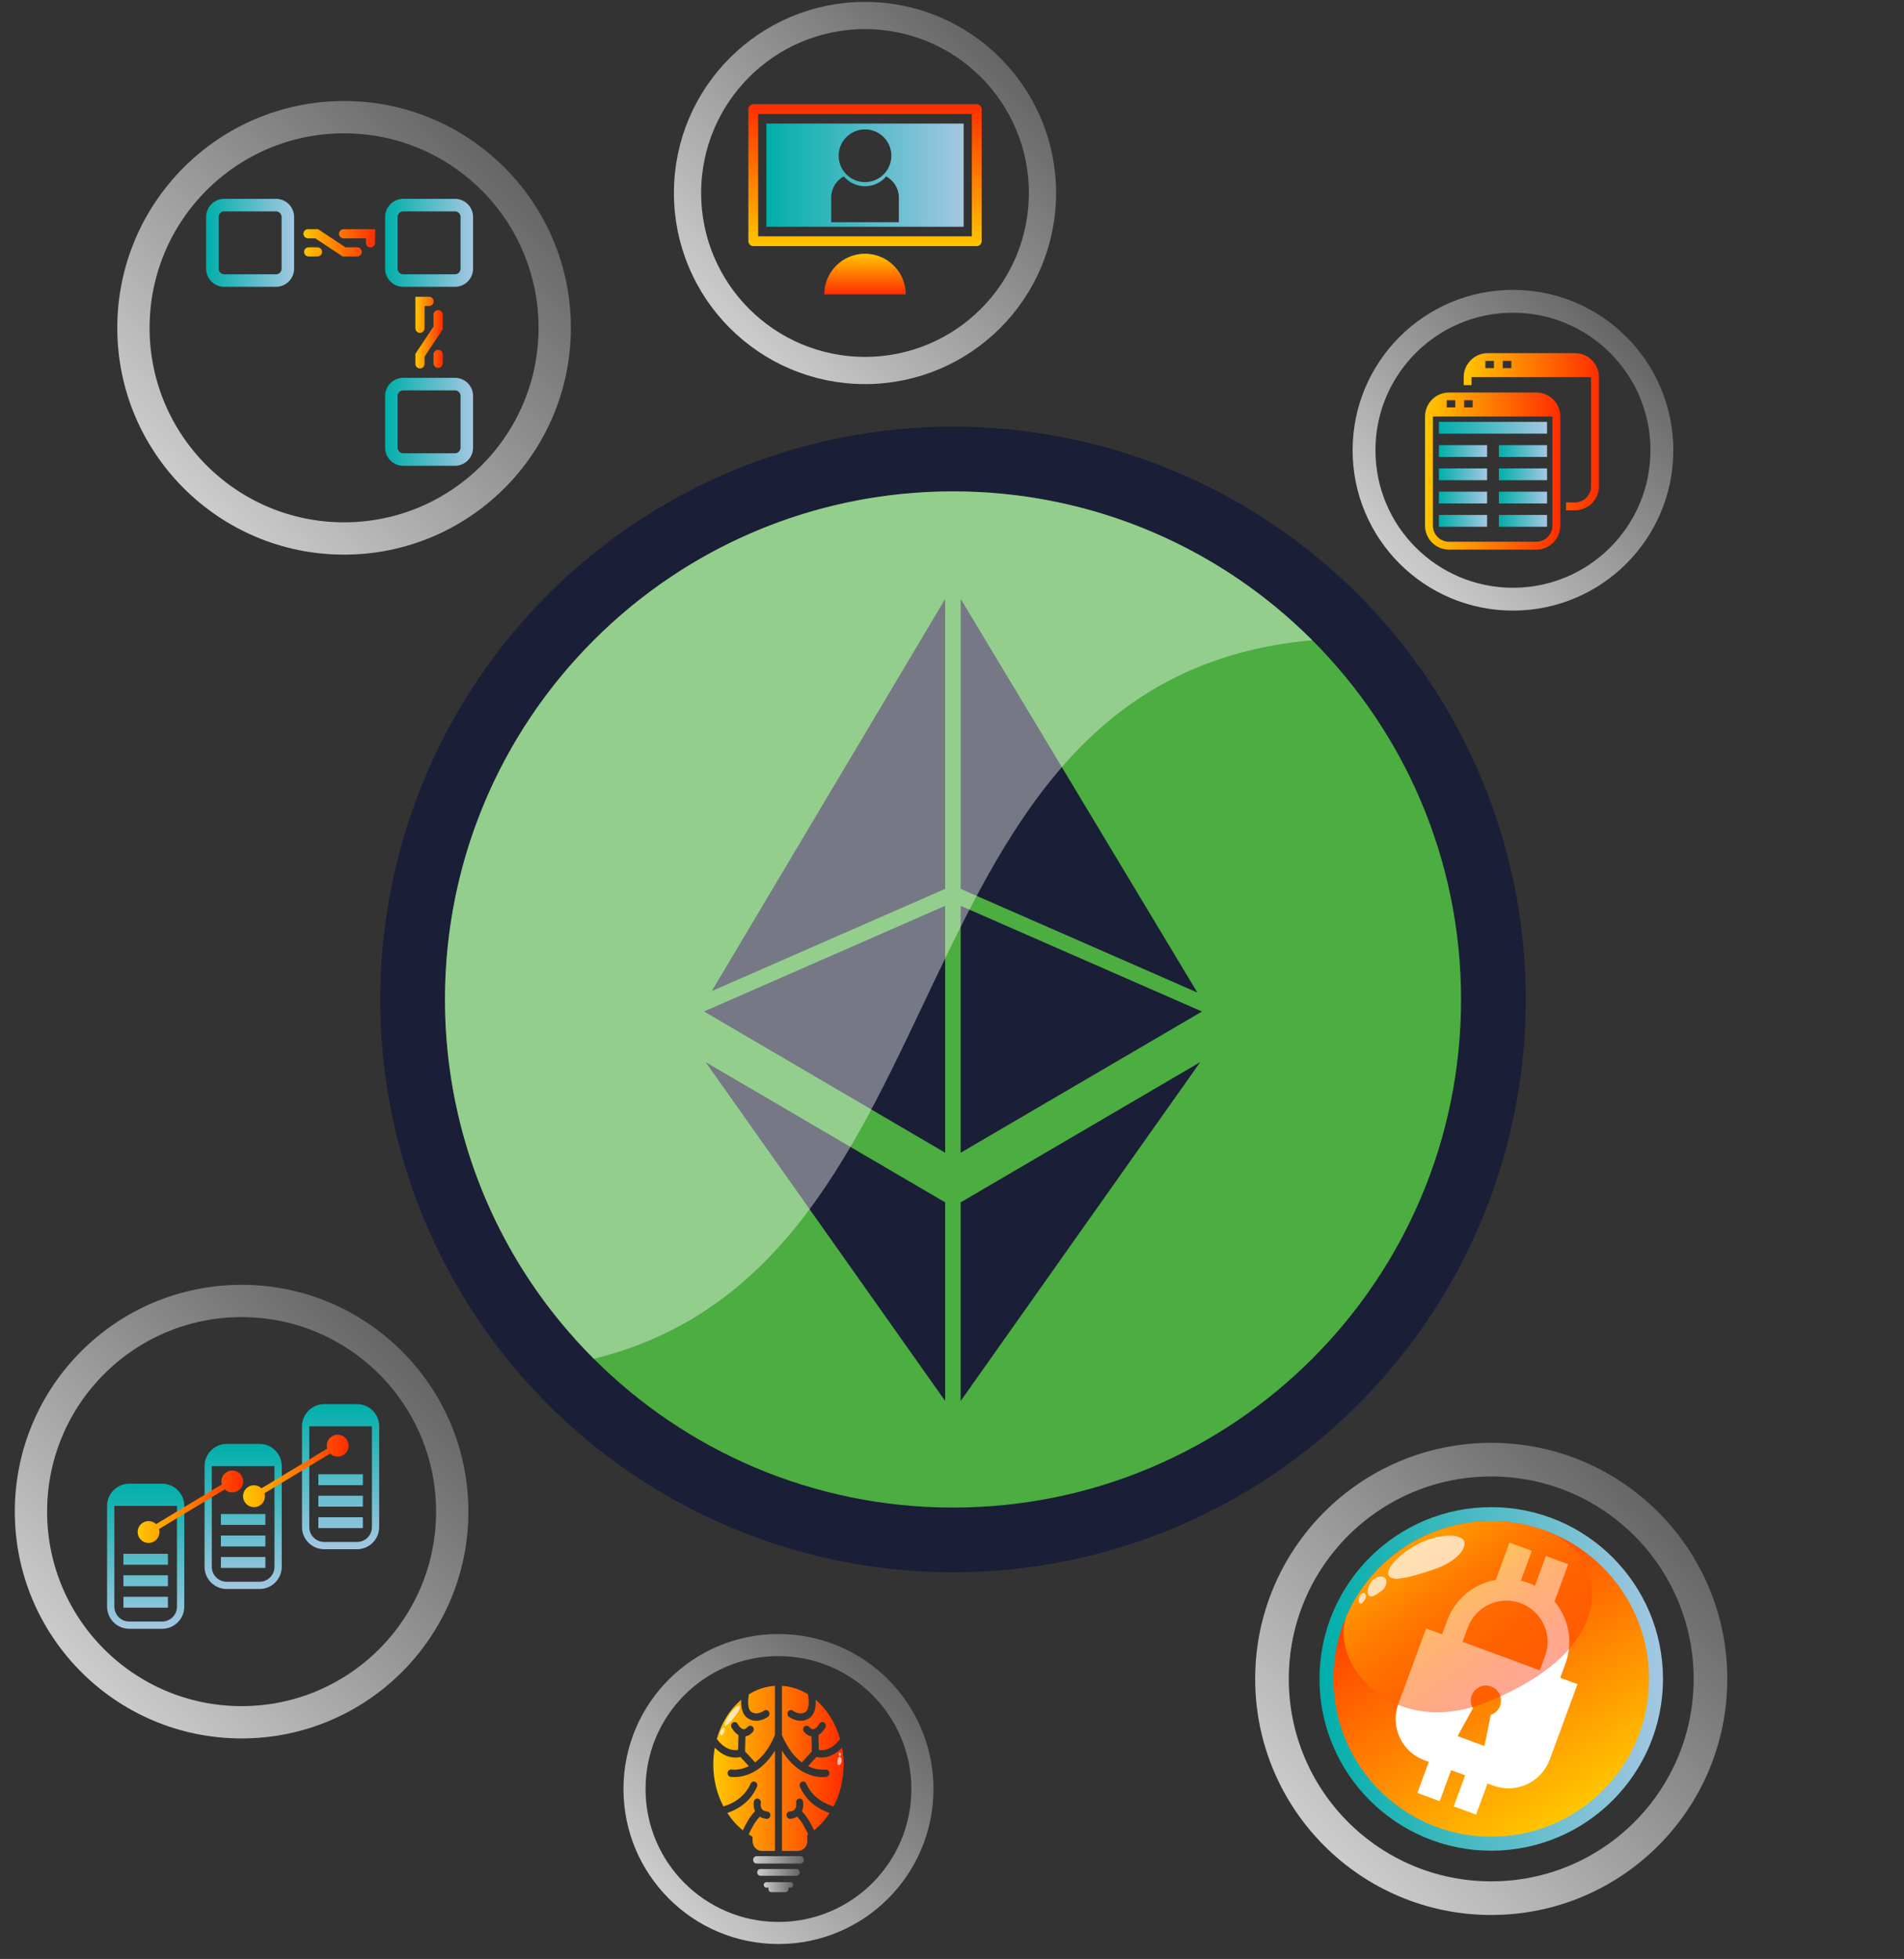 <?xml version="1.0" encoding="utf-8"?>
<!-- Generator: Adobe Illustrator 16.0.0, SVG Export Plug-In . SVG Version: 6.00 Build 0)  -->
<!DOCTYPE svg PUBLIC "-//W3C//DTD SVG 1.1//EN" "http://www.w3.org/Graphics/SVG/1.1/DTD/svg11.dtd">
<svg version="1.1" id="Layer_1" xmlns="http://www.w3.org/2000/svg" xmlns:xlink="http://www.w3.org/1999/xlink" x="0px" y="0px"
	 width="246px" height="253.075px" viewBox="0 0 246 253.075" enable-background="new 0 0 246 253.075" xml:space="preserve">
<rect x="0" y="0" width="246" height="253.075" fill="#333333" stroke="none"/>
<g>
	
		<linearGradient id="SVGID_1_" gradientUnits="userSpaceOnUse" x1="9176.012" y1="-53.901" x2="9176.012" y2="-72.234" gradientTransform="matrix(-1 0 0 1 10134.213 85.695)">
		<stop  offset="0.001" style="stop-color:#FFC600"/>
		<stop  offset="1" style="stop-color:#FF2D00"/>
	</linearGradient>
	
		<rect x="97.324" y="14.094" fill="none" stroke="url(#SVGID_1_)" stroke-width="1.264" stroke-linecap="round" stroke-linejoin="round" stroke-miterlimit="10" width="28.871" height="17.069"/>
	
		<linearGradient id="SVGID_2_" gradientUnits="userSpaceOnUse" x1="10022.453" y1="-52.916" x2="10022.453" y2="-47.65" gradientTransform="matrix(-1 0 0 1 10134.213 85.695)">
		<stop  offset="0.001" style="stop-color:#FFC600"/>
		<stop  offset="1" style="stop-color:#FF2D00"/>
	</linearGradient>
	<path fill="url(#SVGID_2_)" d="M106.493,38.045h10.533c0-2.908-2.358-5.266-5.267-5.266S106.493,35.136,106.493,38.045z"/>
	
		<linearGradient id="SVGID_3_" gradientUnits="userSpaceOnUse" x1="10035.197" y1="-63.065" x2="10009.707" y2="-63.065" gradientTransform="matrix(-1 0 0 1 10134.213 85.695)">
		<stop  offset="0.001" style="stop-color:#00AFAA"/>
		<stop  offset="1" style="stop-color:#A4C7E2"/>
	</linearGradient>
	<path fill="url(#SVGID_3_)" d="M99.016,15.97v13.325h25.49V15.97H99.016z M115.164,20.122c0,1.881-1.52,3.405-3.404,3.405
		c-1.881,0-3.405-1.524-3.405-3.405s1.524-3.405,3.405-3.405C113.645,16.717,115.164,18.241,115.164,20.122z M107.389,25.528
		c0-1.183,0.661-2.208,1.632-2.736c0.668,0.771,1.645,1.271,2.739,1.271c1.101,0,2.073-0.5,2.74-1.271
		c0.969,0.53,1.632,1.553,1.632,2.736v3.177h-8.743V25.528z"/>
</g>
<linearGradient id="SVGID_4_" gradientUnits="userSpaceOnUse" x1="94.303" y1="496.587" x2="129.221" y2="531.505" gradientTransform="matrix(1 0 0 -1 0 538.979)">
	<stop  offset="0.001" style="stop-color:#CCCCCC"/>
	<stop  offset="1" style="stop-color:#666666"/>
</linearGradient>
<circle fill="none" stroke="url(#SVGID_4_)" stroke-width="3.517" stroke-miterlimit="10" cx="111.761" cy="24.933" r="22.931"/>
<g>
	<linearGradient id="SVGID_5_" gradientUnits="userSpaceOnUse" x1="170.477" y1="216.901" x2="214.86" y2="216.901">
		<stop  offset="0.001" style="stop-color:#00AFAA"/>
		<stop  offset="1" style="stop-color:#A4C7E2"/>
	</linearGradient>
	<path fill="url(#SVGID_5_)" d="M214.86,216.9c0,12.258-9.938,22.193-22.189,22.193c-12.258,0-22.193-9.936-22.193-22.193
		c0-12.256,9.936-22.191,22.193-22.191C204.923,194.708,214.86,204.644,214.86,216.9z"/>
	<linearGradient id="SVGID_6_" gradientUnits="userSpaceOnUse" x1="202.865" y1="234.56" x2="182.473" y2="199.24">
		<stop  offset="0.001" style="stop-color:#FFC600"/>
		<stop  offset="1" style="stop-color:#FF2D00"/>
	</linearGradient>
	<circle fill="url(#SVGID_6_)" cx="192.669" cy="216.9" r="20.389"/>
	<path fill="#FFFFFF" d="M201.579,216.757l0.68-1.842c1.041-2.828,0.396-5.869-1.414-8.029l1.769-4.807l-2.882-1.061l-1.416,3.852
		c-0.283-0.145-0.572-0.277-0.879-0.389c-0.312-0.113-0.626-0.203-0.941-0.275l1.417-3.855l-2.884-1.061l-1.771,4.816
		c-2.769,0.48-5.215,2.375-6.252,5.193l-0.678,1.842l-2.069-0.762l-3.589,9.742c-1.08,2.945,0.426,6.211,3.371,7.295l0.562,0.207
		l-1.477,4.01l2.883,1.061l1.477-4.01l1.818,0.668l-1.476,4.014l2.881,1.061l1.479-4.014l0.747,0.277
		c2.944,1.082,6.21-0.424,7.294-3.369l3.586-9.744L201.579,216.757z M191.798,225.573l-3.479-1.279l1.984-3.59
		c-0.287-0.486-0.369-1.092-0.158-1.664c0.373-1.012,1.494-1.533,2.507-1.158c1.015,0.373,1.533,1.494,1.158,2.508
		c-0.208,0.572-0.664,0.979-1.2,1.164L191.798,225.573z M198.946,215.788l-9.988-3.678l0.678-1.84
		c1.013-2.754,4.08-4.17,6.831-3.156c2.757,1.014,4.171,4.078,3.158,6.832L198.946,215.788z"/>
	<linearGradient id="SVGID_7_" gradientUnits="userSpaceOnUse" x1="183.683" y1="199.77" x2="196.165" y2="217.901">
		<stop  offset="0.001" style="stop-color:#FFC600"/>
		<stop  offset="1" style="stop-color:#FF2D00;stop-opacity:0.6"/>
	</linearGradient>
	<path opacity="0.7" fill="url(#SVGID_7_)" d="M192.046,219.921c-12.281,4.881-20.442-5.188-18.033-11.26
		c3.166-7.156,10.328-12.15,18.658-12.15c2.812,0,5.496,0.57,7.936,1.604C207.604,201.462,209.577,212.95,192.046,219.921z"/>
	<path opacity="0.7" fill="#FFFFFF" d="M189.224,199.249c-0.078-0.686-1.693-1.32-4.577-0.381s-5.601,3.533-5.265,4.576
		c0.342,1.041,2.762,0.328,5.646-0.609C187.913,201.896,189.345,200.337,189.224,199.249z"/>
	<path opacity="0.7" fill="#FFFFFF" d="M179.017,203.947c-0.151-0.277-0.76-0.471-1.459,0.033c-0.703,0.506-1.039,1.684-0.744,2.096
		c0.299,0.414,0.901,0.021,1.6-0.484C179.113,205.085,179.259,204.388,179.017,203.947z"/>
	<path opacity="0.7" fill="#FFFFFF" d="M176.335,205.866c-0.107-0.098-0.404-0.084-0.633,0.248c-0.223,0.33-0.182,0.896,0.013,1.027
		c0.194,0.135,0.394-0.133,0.618-0.463C176.56,206.347,176.509,206.019,176.335,205.866z"/>
</g>
<linearGradient id="SVGID_8_" gradientUnits="userSpaceOnUse" x1="171.105" y1="300.514" x2="214.235" y2="343.645" gradientTransform="matrix(1 0 0 -1 0 538.979)">
	<stop  offset="0.001" style="stop-color:#CCCCCC"/>
	<stop  offset="1" style="stop-color:#666666"/>
</linearGradient>
<circle fill="none" stroke="url(#SVGID_8_)" stroke-width="4.344" stroke-miterlimit="10" cx="192.669" cy="216.9" r="28.326"/>
<linearGradient id="SVGID_9_" gradientUnits="userSpaceOnUse" x1="86.419" y1="293.696" x2="114.739" y2="322.016" gradientTransform="matrix(1 0 0 -1 0 538.979)">
	<stop  offset="0.001" style="stop-color:#CCCCCC"/>
	<stop  offset="1" style="stop-color:#666666"/>
</linearGradient>
<circle fill="none" stroke="url(#SVGID_9_)" stroke-width="2.853" stroke-miterlimit="10" cx="100.579" cy="231.124" r="18.599"/>
<g>
	
		<linearGradient id="SVGID_10_" gradientUnits="userSpaceOnUse" x1="114.023" y1="662.683" x2="120.57" y2="662.683" gradientTransform="matrix(1 0 0 1 -16.72 -422.406)">
		<stop  offset="0.001" style="stop-color:#CCCCCC"/>
		<stop  offset="1" style="stop-color:#666666"/>
	</linearGradient>
	<path fill="url(#SVGID_10_)" d="M103.399,240.753h-5.645c-0.248,0-0.451-0.213-0.451-0.477s0.203-0.477,0.451-0.477h5.645
		c0.25,0,0.451,0.213,0.451,0.477S103.649,240.753,103.399,240.753z"/>
	
		<linearGradient id="SVGID_11_" gradientUnits="userSpaceOnUse" x1="114.553" y1="664.302" x2="120.041" y2="664.302" gradientTransform="matrix(1 0 0 1 -16.72 -422.406)">
		<stop  offset="0.001" style="stop-color:#CCCCCC"/>
		<stop  offset="1" style="stop-color:#666666"/>
	</linearGradient>
	<path fill="url(#SVGID_11_)" d="M103.321,241.896c0-0.238-0.182-0.434-0.411-0.434h-4.667c-0.229,0-0.41,0.195-0.41,0.434
		c0,0.24,0.182,0.434,0.41,0.434h4.667C103.14,242.329,103.321,242.136,103.321,241.896z"/>
	
		<linearGradient id="SVGID_12_" gradientUnits="userSpaceOnUse" x1="115.393" y1="666.212" x2="119.201" y2="666.212" gradientTransform="matrix(1 0 0 1 -16.72 -422.406)">
		<stop  offset="0.001" style="stop-color:#CCCCCC"/>
		<stop  offset="1" style="stop-color:#666666"/>
	</linearGradient>
	<path fill="url(#SVGID_12_)" d="M102.146,243.159h-3.137c-0.186,0-0.336,0.16-0.336,0.355s0.15,0.355,0.336,0.355h0.298
		c-0.018,0.049-0.029,0.104-0.029,0.16c0,0.232,0.18,0.422,0.4,0.422h1.799c0.222,0,0.399-0.189,0.399-0.422
		c0-0.057-0.01-0.111-0.029-0.16h0.299c0.188,0,0.336-0.16,0.336-0.355S102.333,243.159,102.146,243.159z"/>
	
		<linearGradient id="SVGID_13_" gradientUnits="userSpaceOnUse" x1="108.876" y1="650.865" x2="125.719" y2="650.865" gradientTransform="matrix(1 0 0 1 -16.72 -422.406)">
		<stop  offset="0.001" style="stop-color:#FFC600"/>
		<stop  offset="1" style="stop-color:#FF2D00"/>
	</linearGradient>
	<path fill="url(#SVGID_13_)" d="M104.647,221.904c-0.398,0.303-0.811,0.408-1.19,0.408c-0.823,0-1.495-0.496-1.534-0.525
		c-0.203-0.152-0.25-0.449-0.105-0.662c0.145-0.215,0.423-0.266,0.626-0.115c0.038,0.029,0.942,0.68,1.677,0.123
		c0.459-0.352,0.41-1.459,0.273-2.25c-1.021-0.629-2.158-1.01-3.366-1.088v6.352c0.757,1.809,1.685,2.891,2.566,3.539l1.292-1.412
		l-0.042-1.941c-0.28-0.047-0.614-0.199-0.958-0.58c-0.17-0.191-0.163-0.492,0.018-0.674c0.18-0.18,0.465-0.174,0.637,0.018
		c0.203,0.223,0.391,0.324,0.562,0.303c0.336-0.045,0.66-0.52,0.746-0.682c0.123-0.229,0.395-0.314,0.613-0.184
		c0.217,0.127,0.297,0.414,0.178,0.645c-0.046,0.082-0.364,0.66-0.896,0.975l0.041,1.916c1.239,0.197,2.17-0.625,2.756-1.406
		c-0.584-2.07-1.699-3.84-3.158-5.068C105.425,220.431,105.311,221.398,104.647,221.904z M95.37,226.068l0.04-1.916
		c-0.534-0.314-0.853-0.893-0.894-0.975c-0.123-0.23-0.043-0.518,0.174-0.645c0.22-0.131,0.494-0.045,0.613,0.184
		c0.087,0.162,0.41,0.637,0.746,0.682c0.173,0.021,0.36-0.08,0.562-0.303c0.176-0.191,0.459-0.197,0.639-0.018
		c0.182,0.182,0.188,0.482,0.016,0.674c-0.342,0.381-0.673,0.533-0.957,0.58l-0.043,1.941l1.294,1.412
		c0.883-0.648,1.81-1.73,2.566-3.539v-6.352c-1.208,0.078-2.35,0.459-3.368,1.088c-0.135,0.791-0.184,1.898,0.277,2.25
		c0.732,0.557,1.635-0.094,1.673-0.123c0.204-0.15,0.482-0.1,0.628,0.115c0.145,0.213,0.098,0.51-0.104,0.662
		c-0.042,0.029-0.713,0.525-1.537,0.525c-0.379,0-0.791-0.105-1.189-0.408c-0.663-0.506-0.777-1.473-0.734-2.311
		c-1.457,1.229-2.574,2.998-3.16,5.068C93.2,225.443,94.13,226.265,95.37,226.068z M103.353,230.827
		c-0.104-0.238-0.006-0.521,0.22-0.633c0.228-0.107,0.493-0.006,0.601,0.234c0.807,1.838,2.43,2.619,3.525,2.947
		c0.822-1.568,1.301-3.43,1.301-5.428c0-0.746-0.071-1.473-0.197-2.174c-0.822,0.857-1.949,1.502-3.314,1.213l-1.088,1.188
		c1.191,0.578,2.15,0.449,2.225,0.434c0.242-0.039,0.477,0.137,0.516,0.396c0.041,0.258-0.127,0.504-0.373,0.545
		c-0.033,0.006-0.209,0.033-0.491,0.033c-1.016,0-3.388-0.367-5.248-3.422v12.963h2.069c0.67,0,1.214-0.574,1.214-1.285v-0.773
		c0.038-0.021,0.069-0.051,0.106-0.074c-0.328-0.734-0.816-1.666-1.426-2.297c-0.246,0.154-0.539,0.254-0.887,0.279
		c-0.011,0.002-0.021,0.002-0.033,0.002c-0.234,0-0.434-0.191-0.451-0.441c-0.018-0.262,0.169-0.49,0.418-0.512
		c0.317-0.023,0.547-0.127,0.678-0.307c0.23-0.311,0.154-0.789,0.152-0.797c-0.047-0.258,0.115-0.506,0.357-0.555
		c0.243-0.047,0.482,0.117,0.529,0.377c0.014,0.078,0.109,0.68-0.15,1.254c0.678,0.693,1.209,1.668,1.573,2.459
		c0.766-0.609,1.442-1.367,2.011-2.236C105.935,233.798,104.249,232.874,103.353,230.827z M100.127,226.159
		c-1.86,3.057-4.236,3.424-5.251,3.424c-0.277,0-0.455-0.027-0.488-0.033c-0.248-0.041-0.414-0.287-0.373-0.545
		c0.037-0.262,0.273-0.436,0.516-0.396c0.076,0.016,1.033,0.145,2.225-0.434l-1.088-1.189c-1.365,0.291-2.492-0.354-3.314-1.211
		c-0.126,0.701-0.196,1.426-0.196,2.174c0,1.998,0.486,3.854,1.31,5.426c1.095-0.33,2.712-1.113,3.516-2.945
		c0.105-0.24,0.373-0.342,0.598-0.234c0.228,0.111,0.324,0.395,0.223,0.633c-0.898,2.045-2.582,2.969-3.832,3.389
		c0.566,0.871,1.238,1.631,2.005,2.24c0.364-0.793,0.897-1.768,1.575-2.461c-0.258-0.574-0.166-1.178-0.15-1.254
		c0.047-0.26,0.287-0.424,0.528-0.379c0.243,0.049,0.403,0.299,0.356,0.555c0,0.01-0.075,0.488,0.152,0.799
		c0.133,0.18,0.361,0.283,0.68,0.307c0.248,0.02,0.436,0.25,0.416,0.512c-0.018,0.25-0.215,0.441-0.449,0.441
		c-0.011,0-0.024,0-0.033-0.002c-0.348-0.025-0.64-0.125-0.887-0.279c-0.609,0.627-1.096,1.555-1.423,2.287
		c0.165,0.104,0.32,0.221,0.491,0.311v0.547c0,0.711,0.543,1.285,1.219,1.285h1.677V226.159L100.127,226.159z"/>
	<path opacity="0.7" fill="#FFFFFF" enable-background="new    " d="M108.446,228.032c0.094-0.021,0.262-0.221,0.293-0.533
		s-0.164-0.576-0.318-0.518c-0.154,0.061-0.189,0.324-0.221,0.639C108.171,227.933,108.298,228.068,108.446,228.032z"/>
	<path opacity="0.7" fill="#FFFFFF" enable-background="new    " d="M108.567,226.833c0.045-0.027,0.104-0.137,0.074-0.258
		c-0.027-0.119-0.165-0.172-0.233-0.117c-0.071,0.055-0.053,0.158-0.022,0.279C108.413,226.859,108.497,226.878,108.567,226.833z"/>
	<path opacity="0.7" fill="#FFFFFF" enable-background="new    " d="M95.565,220.37c-0.086-0.092-0.527,0.123-1.105,0.832
		c-0.576,0.707-0.95,1.641-0.767,1.736c0.184,0.098,0.677-0.486,1.255-1.193S95.702,220.517,95.565,220.37z"/>
	<path opacity="0.7" fill="#FFFFFF" enable-background="new    " d="M93.503,223.22c-0.082-0.006-0.277,0.133-0.396,0.414
		c-0.115,0.283-0.031,0.58,0.112,0.568c0.143-0.012,0.249-0.248,0.363-0.531C93.7,223.39,93.636,223.228,93.503,223.22z"/>
</g>
<linearGradient id="SVGID_14_" gradientUnits="userSpaceOnUse" x1="180.828" y1="466.163" x2="210.128" y2="495.463" gradientTransform="matrix(1 0 0 -1 0 538.979)">
	<stop  offset="0.001" style="stop-color:#CCCCCC"/>
	<stop  offset="1" style="stop-color:#666666"/>
</linearGradient>
<circle fill="none" stroke="url(#SVGID_14_)" stroke-width="2.951" stroke-miterlimit="10" cx="195.478" cy="58.167" r="19.242"/>
<g>
	<linearGradient id="SVGID_15_" gradientUnits="userSpaceOnUse" x1="185.908" y1="55.263" x2="199.88" y2="55.263">
		<stop  offset="0.001" style="stop-color:#00AFAA"/>
		<stop  offset="1" style="stop-color:#A4C7E2"/>
	</linearGradient>
	<rect x="185.908" y="54.501" fill="url(#SVGID_15_)" width="13.972" height="1.524"/>
	<g>
		<linearGradient id="SVGID_16_" gradientUnits="userSpaceOnUse" x1="185.908" y1="58.27" x2="192.132" y2="58.27">
			<stop  offset="0.001" style="stop-color:#00AFAA"/>
			<stop  offset="1" style="stop-color:#A4C7E2"/>
		</linearGradient>
		<rect x="185.908" y="57.509" fill="url(#SVGID_16_)" width="6.224" height="1.523"/>
		<linearGradient id="SVGID_17_" gradientUnits="userSpaceOnUse" x1="193.655" y1="58.27" x2="199.88" y2="58.27">
			<stop  offset="0.001" style="stop-color:#00AFAA"/>
			<stop  offset="1" style="stop-color:#A4C7E2"/>
		</linearGradient>
		<rect x="193.655" y="57.509" fill="url(#SVGID_17_)" width="6.225" height="1.523"/>
	</g>
	<g>
		<linearGradient id="SVGID_18_" gradientUnits="userSpaceOnUse" x1="185.908" y1="61.276" x2="192.132" y2="61.276">
			<stop  offset="0.001" style="stop-color:#00AFAA"/>
			<stop  offset="1" style="stop-color:#A4C7E2"/>
		</linearGradient>
		<rect x="185.908" y="60.514" fill="url(#SVGID_18_)" width="6.224" height="1.523"/>
		<linearGradient id="SVGID_19_" gradientUnits="userSpaceOnUse" x1="193.655" y1="61.276" x2="199.88" y2="61.276">
			<stop  offset="0.001" style="stop-color:#00AFAA"/>
			<stop  offset="1" style="stop-color:#A4C7E2"/>
		</linearGradient>
		<rect x="193.655" y="60.514" fill="url(#SVGID_19_)" width="6.225" height="1.523"/>
	</g>
	<g>
		<linearGradient id="SVGID_20_" gradientUnits="userSpaceOnUse" x1="185.908" y1="64.282" x2="192.132" y2="64.282">
			<stop  offset="0.001" style="stop-color:#00AFAA"/>
			<stop  offset="1" style="stop-color:#A4C7E2"/>
		</linearGradient>
		<rect x="185.908" y="63.52" fill="url(#SVGID_20_)" width="6.224" height="1.524"/>
		<linearGradient id="SVGID_21_" gradientUnits="userSpaceOnUse" x1="193.655" y1="64.282" x2="199.88" y2="64.282">
			<stop  offset="0.001" style="stop-color:#00AFAA"/>
			<stop  offset="1" style="stop-color:#A4C7E2"/>
		</linearGradient>
		<rect x="193.655" y="63.52" fill="url(#SVGID_21_)" width="6.225" height="1.524"/>
	</g>
	<g>
		<linearGradient id="SVGID_22_" gradientUnits="userSpaceOnUse" x1="185.908" y1="67.289" x2="192.132" y2="67.289">
			<stop  offset="0.001" style="stop-color:#00AFAA"/>
			<stop  offset="1" style="stop-color:#A4C7E2"/>
		</linearGradient>
		<rect x="185.908" y="66.527" fill="url(#SVGID_22_)" width="6.224" height="1.524"/>
		<linearGradient id="SVGID_23_" gradientUnits="userSpaceOnUse" x1="193.655" y1="67.289" x2="199.88" y2="67.289">
			<stop  offset="0.001" style="stop-color:#00AFAA"/>
			<stop  offset="1" style="stop-color:#A4C7E2"/>
		</linearGradient>
		<rect x="193.655" y="66.527" fill="url(#SVGID_23_)" width="6.225" height="1.524"/>
	</g>
	<linearGradient id="SVGID_24_" gradientUnits="userSpaceOnUse" x1="184.118" y1="60.855" x2="201.595" y2="60.855">
		<stop  offset="0.001" style="stop-color:#FFC600"/>
		<stop  offset="1" style="stop-color:#FF2D00"/>
	</linearGradient>
	<path fill="url(#SVGID_24_)" d="M198.495,50.706h-11.277c-1.709,0-3.1,1.391-3.1,3.099v14.101c0,1.71,1.391,3.1,3.1,3.1h11.277
		c1.709,0,3.1-1.39,3.1-3.1V53.804C201.595,52.096,200.204,50.706,198.495,50.706z M189.168,51.708h1.102v0.932h-1.102V51.708z
		 M186.924,51.708h1.102v0.932h-1.102V51.708z M200.578,67.905c0,1.148-0.935,2.084-2.083,2.084h-11.277
		c-1.148,0-2.084-0.936-2.084-2.084V53.804h15.444V67.905z"/>
	<linearGradient id="SVGID_25_" gradientUnits="userSpaceOnUse" x1="189.114" y1="55.774" x2="206.591" y2="55.774">
		<stop  offset="0.001" style="stop-color:#FFC600"/>
		<stop  offset="1" style="stop-color:#FF2D00"/>
	</linearGradient>
	<path fill="url(#SVGID_25_)" d="M203.491,45.624h-11.277c-1.71,0-3.1,1.391-3.1,3.1v1.035h1.016v-1.035h15.443v14.102
		c0,1.148-0.934,2.083-2.082,2.083h-1.154v1.016h1.154c1.709,0,3.1-1.391,3.1-3.099V48.723
		C206.591,47.014,205.2,45.624,203.491,45.624z M193.021,47.557h-1.102v-0.932h1.102V47.557z M195.265,47.557h-1.102v-0.932h1.102
		V47.557z"/>
</g>
<linearGradient id="SVGID_26_" gradientUnits="userSpaceOnUse" x1="10.496" y1="322.97" x2="51.935" y2="364.41" gradientTransform="matrix(1 0 0 -1 0 538.979)">
	<stop  offset="0.001" style="stop-color:#CCCCCC"/>
	<stop  offset="1" style="stop-color:#666666"/>
</linearGradient>
<circle fill="none" stroke="url(#SVGID_26_)" stroke-width="4.174" stroke-miterlimit="10" cx="31.215" cy="195.288" r="27.215"/>
<g>
	<linearGradient id="SVGID_27_" gradientUnits="userSpaceOnUse" x1="18.822" y1="191.679" x2="18.822" y2="210.425">
		<stop  offset="0.001" style="stop-color:#00AFAA"/>
		<stop  offset="1" style="stop-color:#A4C7E2"/>
	</linearGradient>
	<path fill="url(#SVGID_27_)" d="M21.695,202.146h-5.748v-1.408h5.748V202.146z M21.695,203.513h-5.748v1.408h5.748V203.513z
		 M21.695,206.29h-5.748v1.408h5.748V206.29z M23.809,194.542v13.021c0,1.578-1.285,2.861-2.863,2.861h-4.246
		c-1.578,0-2.863-1.283-2.863-2.861v-13.021c0-1.578,1.285-2.863,2.863-2.863h4.246C22.523,191.679,23.809,192.964,23.809,194.542z
		 M22.868,194.542h-8.093v13.021c0,1.059,0.863,1.924,1.924,1.924h4.246c1.06,0,1.923-0.865,1.923-1.924V194.542z"/>
	<linearGradient id="SVGID_28_" gradientUnits="userSpaceOnUse" x1="31.414" y1="186.54" x2="31.414" y2="205.284">
		<stop  offset="0.001" style="stop-color:#00AFAA"/>
		<stop  offset="1" style="stop-color:#A4C7E2"/>
	</linearGradient>
	<path fill="url(#SVGID_28_)" d="M34.287,197.005H28.54v-1.408h5.747V197.005z M34.287,198.372H28.54v1.41h5.747V198.372z
		 M34.287,201.15H28.54v1.408h5.747V201.15z M36.4,189.402v13.021c0,1.578-1.285,2.861-2.863,2.861h-4.246
		c-1.577,0-2.863-1.283-2.863-2.861v-13.021c0-1.578,1.286-2.861,2.863-2.861h4.246C35.115,186.54,36.4,187.823,36.4,189.402z
		 M35.461,189.402h-8.096v13.021c0,1.061,0.865,1.924,1.926,1.924h4.246c1.061,0,1.924-0.863,1.924-1.924V189.402z"/>
	<linearGradient id="SVGID_29_" gradientUnits="userSpaceOnUse" x1="44.006" y1="181.4" x2="44.006" y2="200.146">
		<stop  offset="0.001" style="stop-color:#00AFAA"/>
		<stop  offset="1" style="stop-color:#A4C7E2"/>
	</linearGradient>
	<path fill="url(#SVGID_29_)" d="M46.881,191.866h-5.748v-1.408h5.748V191.866z M46.881,193.234h-5.748v1.408h5.748V193.234z
		 M46.881,196.011h-5.748v1.406h5.748V196.011z M48.992,184.263v13.02c0,1.578-1.283,2.863-2.863,2.863h-4.246
		c-1.578,0-2.863-1.285-2.863-2.863v-13.02c0-1.578,1.285-2.863,2.863-2.863h4.246C47.709,181.4,48.992,182.685,48.992,184.263z
		 M48.053,184.263h-8.094v13.02c0,1.061,0.864,1.924,1.924,1.924h4.246c1.061,0,1.924-0.863,1.924-1.924V184.263z"/>
	<linearGradient id="SVGID_30_" gradientUnits="userSpaceOnUse" x1="17.782" y1="194.658" x2="31.425" y2="194.658">
		<stop  offset="0.001" style="stop-color:#FFC600"/>
		<stop  offset="1" style="stop-color:#FF2D00"/>
	</linearGradient>
	<path fill="url(#SVGID_30_)" d="M31.223,190.661c-0.405-0.668-1.273-0.883-1.943-0.479c-0.559,0.338-0.795,0.996-0.627,1.594
		l-8.484,5.123c-0.451-0.428-1.146-0.525-1.703-0.189c-0.668,0.404-0.883,1.273-0.479,1.943c0.403,0.668,1.272,0.885,1.943,0.48
		c0.559-0.338,0.794-0.998,0.624-1.598l8.486-5.121c0.451,0.43,1.146,0.529,1.703,0.189C31.41,192.2,31.625,191.333,31.223,190.661z
		"/>
	<linearGradient id="SVGID_31_" gradientUnits="userSpaceOnUse" x1="31.401" y1="190.032" x2="45.046" y2="190.032">
		<stop  offset="0.001" style="stop-color:#FFC600"/>
		<stop  offset="1" style="stop-color:#FF2D00"/>
	</linearGradient>
	<path fill="url(#SVGID_31_)" d="M44.842,186.038c-0.402-0.672-1.272-0.885-1.944-0.48c-0.556,0.334-0.792,0.996-0.622,1.594
		l-8.486,5.123c-0.451-0.428-1.145-0.527-1.701-0.191c-0.672,0.404-0.887,1.273-0.482,1.943c0.404,0.668,1.273,0.885,1.943,0.48
		c0.559-0.336,0.795-0.996,0.625-1.596l8.484-5.121c0.453,0.428,1.146,0.527,1.705,0.189
		C45.031,187.577,45.246,186.706,44.842,186.038z"/>
</g>
<linearGradient id="SVGID_32_" gradientUnits="userSpaceOnUse" x1="23.736" y1="475.906" x2="65.175" y2="517.346" gradientTransform="matrix(1 0 0 -1 0 538.979)">
	<stop  offset="0.001" style="stop-color:#CCCCCC"/>
	<stop  offset="1" style="stop-color:#666666"/>
</linearGradient>
<circle fill="none" stroke="url(#SVGID_32_)" stroke-width="4.174" stroke-miterlimit="10" cx="44.455" cy="42.352" r="27.215"/>
<g>
	<linearGradient id="SVGID_33_" gradientUnits="userSpaceOnUse" x1="39.202" y1="31.372" x2="48.467" y2="31.372">
		<stop  offset="0.001" style="stop-color:#FFC600"/>
		<stop  offset="1" style="stop-color:#FF2D00"/>
	</linearGradient>
	<path fill="url(#SVGID_33_)" d="M46.152,33.136h-1.879l-3.535-2.344h-0.943c-0.326,0-0.593-0.266-0.593-0.594
		c0-0.326,0.267-0.592,0.593-0.592h1.302l3.534,2.342h1.521c0.328,0,0.592,0.266,0.592,0.594
		C46.744,32.869,46.48,33.136,46.152,33.136z M47.872,31.965c-0.326,0-0.591-0.266-0.591-0.594l0,0v-0.578h-2.885
		c-0.326,0-0.594-0.266-0.594-0.594c0-0.326,0.268-0.592,0.594-0.592h4.07v1.764C48.467,31.699,48.2,31.965,47.872,31.965z
		 M41.023,33.136h-1.146c-0.326,0-0.592-0.268-0.592-0.594c0-0.328,0.266-0.594,0.592-0.594h1.146c0.326,0,0.592,0.266,0.592,0.594
		C41.615,32.869,41.35,33.136,41.023,33.136z"/>
	<linearGradient id="SVGID_34_" gradientUnits="userSpaceOnUse" x1="26.63" y1="31.371" x2="37.996" y2="31.371">
		<stop  offset="0.001" style="stop-color:#00AFAA"/>
		<stop  offset="1" style="stop-color:#A4C7E2"/>
	</linearGradient>
	<path fill="url(#SVGID_34_)" d="M35.654,37.054h-6.68c-1.293,0-2.345-1.051-2.345-2.344v-6.678c0-1.293,1.052-2.345,2.345-2.345
		h6.68c1.29,0,2.342,1.052,2.342,2.345v6.678C37.996,36.004,36.944,37.054,35.654,37.054z M28.975,27.306
		c-0.399,0-0.726,0.326-0.726,0.727v6.678c0,0.4,0.326,0.726,0.726,0.726h6.68c0.398,0,0.725-0.325,0.725-0.726v-6.678
		c0-0.4-0.326-0.727-0.725-0.727H28.975z"/>
	<linearGradient id="SVGID_35_" gradientUnits="userSpaceOnUse" x1="53.674" y1="42.974" x2="57.203" y2="42.974">
		<stop  offset="0.001" style="stop-color:#FFC600"/>
		<stop  offset="1" style="stop-color:#FF2D00"/>
	</linearGradient>
	<path fill="url(#SVGID_35_)" d="M57.203,40.657v1.877l-2.343,3.535v0.943c0,0.328-0.269,0.592-0.595,0.592
		s-0.592-0.264-0.592-0.592v-1.301l2.342-3.535v-1.52c0-0.327,0.267-0.594,0.592-0.594C56.938,40.064,57.203,40.33,57.203,40.657z
		 M56.031,38.937c0,0.326-0.266,0.591-0.592,0.591h-0.002H54.86v2.883c0,0.328-0.269,0.594-0.595,0.594s-0.592-0.266-0.592-0.594
		v-4.067h1.764C55.764,38.344,56.031,38.609,56.031,38.937z M57.203,45.786v1.145c0,0.326-0.266,0.592-0.596,0.592
		c-0.325,0-0.592-0.266-0.592-0.592v-1.145c0-0.328,0.267-0.594,0.592-0.594C56.938,45.192,57.203,45.458,57.203,45.786z"/>
	<linearGradient id="SVGID_36_" gradientUnits="userSpaceOnUse" x1="49.755" y1="54.494" x2="61.121" y2="54.494">
		<stop  offset="0.001" style="stop-color:#00AFAA"/>
		<stop  offset="1" style="stop-color:#A4C7E2"/>
	</linearGradient>
	<path fill="url(#SVGID_36_)" d="M58.775,60.177H52.1c-1.293,0-2.345-1.052-2.345-2.344v-6.679c0-1.293,1.052-2.344,2.345-2.344
		h6.676c1.294,0,2.346,1.051,2.346,2.344v6.679C61.121,59.126,60.069,60.177,58.775,60.177z M52.1,50.43
		c-0.401,0-0.728,0.324-0.728,0.725v6.679c0,0.399,0.326,0.726,0.728,0.726h6.676c0.4,0,0.727-0.326,0.727-0.726v-6.679
		c0-0.4-0.326-0.725-0.727-0.725H52.1z"/>
	<linearGradient id="SVGID_37_" gradientUnits="userSpaceOnUse" x1="49.755" y1="31.371" x2="61.121" y2="31.371">
		<stop  offset="0.001" style="stop-color:#00AFAA"/>
		<stop  offset="1" style="stop-color:#A4C7E2"/>
	</linearGradient>
	<path fill="url(#SVGID_37_)" d="M58.775,37.054H52.1c-1.293,0-2.345-1.051-2.345-2.345v-6.678c0-1.292,1.052-2.344,2.345-2.344
		h6.676c1.294,0,2.346,1.052,2.346,2.344v6.678C61.121,36.004,60.069,37.054,58.775,37.054z M52.1,27.306
		c-0.401,0-0.728,0.325-0.728,0.726v6.678c0,0.4,0.326,0.726,0.728,0.726h6.676c0.4,0,0.727-0.325,0.727-0.726v-6.678
		c0-0.4-0.326-0.726-0.727-0.726H52.1z"/>
</g>
<circle opacity="0.8" fill="#141937" enable-background="new    " cx="123.13" cy="129.122" r="74"/>
<path fill="#4CAD41" d="M123.131,63.481c-36.25,0-65.642,29.39-65.642,65.643c0,36.252,29.391,65.641,65.642,65.641
	c36.255,0,65.64-29.389,65.64-65.641C188.771,92.871,159.386,63.481,123.131,63.481z M122.115,180.991L91.17,137.216l30.945,18.119
	V180.991z M122.115,148.921l-31.153-18.248l31.153-13.649V148.921L122.115,148.921z M122.115,114.834l-30.151,13.205l30.151-50.658
	V114.834z M124.12,77.366l30.579,50.86l-30.579-13.392V77.366z M124.12,180.991v-25.656l30.949-18.119L124.12,180.991z
	 M124.12,148.921v-31.896l31.177,13.656L124.12,148.921z"/>
<path opacity="0.4" fill="#FFFFFF" enable-background="new    " d="M76.716,82.708c-25.635,25.636-25.635,67.202,0,92.836
	c49.616-12.213,37.156-87.8,92.829-92.836C143.91,57.072,102.35,57.072,76.716,82.708z"/>
</svg>
